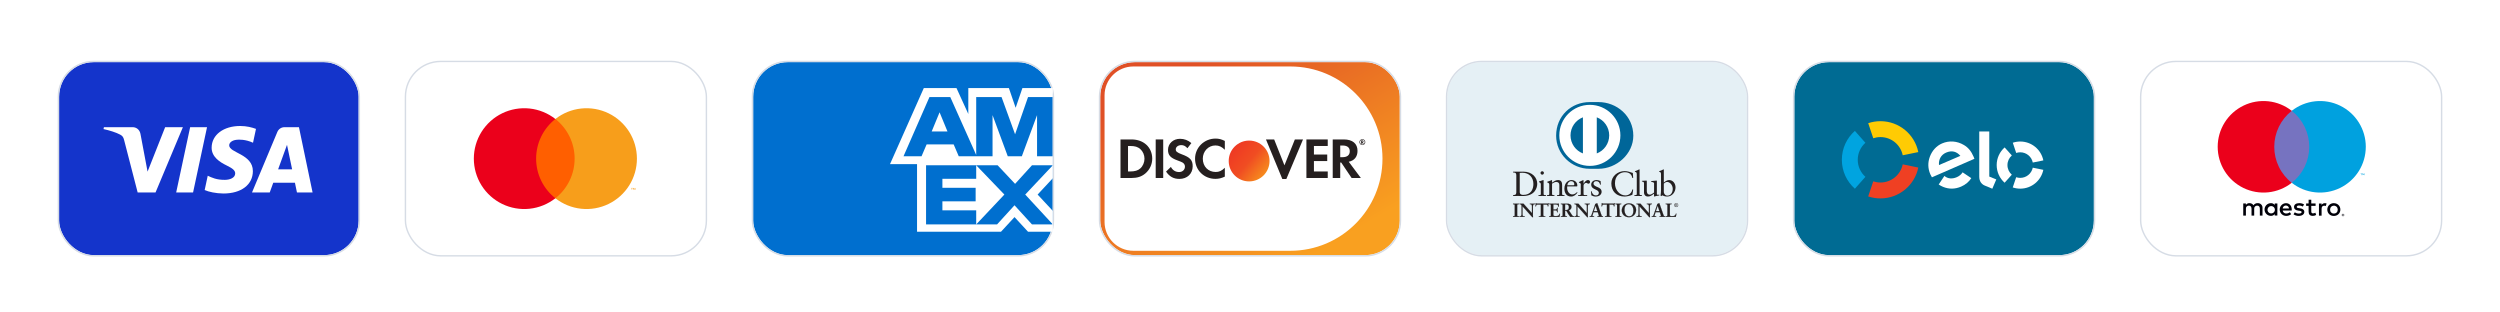 <svg width="9108" height="1135" viewBox="0 0 9108 1135" fill="none" xmlns="http://www.w3.org/2000/svg">
<g filter="url(#filter0_dd_1022_4853)">
<rect x="7801.44" y="111" width="1091.22" height="703" rx="125.91" fill="white"/>
<rect x="7798.82" y="108.377" width="1096.47" height="708.246" rx="128.534" stroke="#D6DCE5" stroke-width="5.246"/>
<path d="M8242.75 670.034V642.242C8242.91 639.911 8242.57 637.572 8241.76 635.381C8240.94 633.19 8239.67 631.198 8238.03 629.536C8236.39 627.875 8234.41 626.583 8232.23 625.747C8230.04 624.911 8227.71 624.549 8225.38 624.687C8222.31 624.486 8219.25 625.111 8216.52 626.496C8213.78 627.881 8211.46 629.976 8209.81 632.561C8208.31 630.053 8206.15 627.998 8203.58 626.612C8201 625.226 8198.1 624.561 8195.18 624.687C8192.63 624.558 8190.09 625.097 8187.82 626.251C8185.54 627.405 8183.61 629.133 8182.21 631.264V625.798H8172.57V670.034H8182.3V645.531C8182.08 644.015 8182.21 642.47 8182.66 641.008C8183.12 639.546 8183.89 638.204 8184.93 637.078C8185.97 635.952 8187.24 635.07 8188.66 634.498C8190.08 633.925 8191.61 633.675 8193.14 633.765C8199.53 633.765 8202.77 637.934 8202.77 645.438V670.034H8212.5V645.531C8212.3 644.018 8212.44 642.48 8212.9 641.026C8213.36 639.571 8214.13 638.236 8215.17 637.114C8216.2 635.991 8217.47 635.11 8218.88 634.532C8220.29 633.953 8221.81 633.691 8223.34 633.765C8229.92 633.765 8233.06 637.934 8233.06 645.438V670.034H8242.75ZM8296.94 647.939V625.845H8287.21V631.218C8285.58 629.11 8283.47 627.422 8281.05 626.294C8278.63 625.166 8275.98 624.631 8273.32 624.733C8267.17 624.733 8261.28 627.173 8256.94 631.516C8252.6 635.86 8250.16 641.751 8250.16 647.893C8250.16 654.035 8252.6 659.926 8256.94 664.27C8261.28 668.613 8267.17 671.053 8273.32 671.053C8275.98 671.155 8278.63 670.62 8281.05 669.492C8283.47 668.364 8285.58 666.676 8287.21 664.568V669.941H8296.85L8296.94 647.939ZM8261.13 647.939C8261.29 645.333 8262.2 642.828 8263.76 640.734C8265.32 638.639 8267.46 637.046 8269.91 636.151C8272.36 635.256 8275.02 635.098 8277.57 635.697C8280.11 636.295 8282.42 637.623 8284.21 639.519C8286.01 641.414 8287.21 643.793 8287.67 646.363C8288.14 648.933 8287.83 651.582 8286.81 653.983C8285.78 656.385 8284.08 658.434 8281.9 659.878C8279.73 661.323 8277.18 662.1 8274.57 662.113C8272.72 662.156 8270.89 661.814 8269.19 661.109C8267.48 660.403 8265.95 659.349 8264.67 658.015C8263.4 656.681 8262.42 655.095 8261.79 653.36C8261.17 651.625 8260.91 649.779 8261.04 647.939H8261.13ZM8502.79 624.779C8505.96 624.771 8509.1 625.368 8512.05 626.539C8514.86 627.666 8517.43 629.334 8519.6 631.449C8521.74 633.545 8523.44 636.049 8524.6 638.814C8527.02 644.753 8527.02 651.403 8524.6 657.342C8523.45 660.108 8521.74 662.612 8519.6 664.707C8517.43 666.822 8514.86 668.49 8512.05 669.617C8505.94 671.99 8499.17 671.99 8493.06 669.617C8490.26 668.491 8487.71 666.823 8485.56 664.707C8483.43 662.604 8481.75 660.101 8480.6 657.342C8478.18 651.402 8478.18 644.754 8480.6 638.814C8481.75 636.056 8483.43 633.553 8485.56 631.449C8487.71 629.334 8490.26 627.665 8493.06 626.539C8496.11 625.274 8499.39 624.628 8502.69 624.64L8502.79 624.779ZM8502.79 634.043C8500.9 634.018 8499.03 634.364 8497.27 635.062C8495.62 635.724 8494.13 636.717 8492.87 637.98C8491.6 639.31 8490.6 640.886 8489.96 642.612C8488.54 646.311 8488.54 650.402 8489.96 654.1C8490.6 655.827 8491.6 657.403 8492.87 658.732C8494.12 659.996 8495.62 660.989 8497.27 661.65C8500.8 663.032 8504.72 663.032 8508.25 661.65C8509.98 661.01 8511.56 660.017 8512.88 658.732C8514.16 657.405 8515.16 655.828 8515.8 654.1C8517.22 650.402 8517.22 646.311 8515.8 642.612C8515.16 640.885 8514.16 639.308 8512.88 637.98C8511.56 636.696 8509.98 635.702 8508.25 635.062C8506.5 634.262 8504.61 633.821 8502.69 633.765L8502.79 634.043ZM8349.28 647.939C8349.28 634.043 8340.67 624.779 8328.3 624.779C8322.16 624.865 8316.3 627.388 8312.02 631.792C8307.73 636.196 8305.38 642.121 8305.46 648.264C8305.55 654.406 8308.07 660.263 8312.48 664.545C8316.88 668.828 8322.8 671.185 8328.95 671.099C8335.54 671.325 8341.99 669.115 8347.06 664.892L8342.43 657.759C8338.77 660.692 8334.24 662.322 8329.55 662.391C8326.36 662.665 8323.2 661.686 8320.72 659.662C8318.25 657.637 8316.66 654.728 8316.3 651.552H8349.14C8349.28 650.394 8349.28 649.236 8349.28 647.939ZM8316.35 644.048C8316.53 641.108 8317.84 638.351 8320.01 636.356C8322.17 634.361 8325.03 633.283 8327.97 633.348C8329.42 633.318 8330.85 633.571 8332.19 634.095C8333.54 634.618 8334.76 635.401 8335.81 636.399C8336.85 637.397 8337.68 638.59 8338.26 639.911C8338.84 641.231 8339.15 642.653 8339.18 644.095L8316.35 644.048ZM8389.81 637.1C8385.58 634.665 8380.8 633.357 8375.92 633.302C8370.64 633.302 8367.49 635.248 8367.49 638.49C8367.49 641.732 8370.82 642.288 8374.99 642.844L8379.62 643.493C8389.26 644.882 8395.09 648.958 8395.09 656.74C8395.09 664.522 8387.68 671.192 8374.94 671.192C8368.12 671.374 8361.41 669.36 8355.81 665.448L8360.44 657.944C8364.7 661.098 8369.88 662.73 8375.17 662.576C8381.75 662.576 8385.27 660.631 8385.27 657.203C8385.27 654.702 8382.77 653.312 8377.49 652.571L8372.86 651.923C8362.95 650.533 8357.57 646.086 8357.57 638.861C8357.57 630.06 8364.8 624.687 8376.1 624.687C8382.43 624.475 8388.68 626.082 8394.12 629.319L8389.81 637.1ZM8436.13 634.599H8420.43V654.563C8420.43 659.195 8422 661.974 8426.82 661.974C8429.83 661.875 8432.76 661.014 8435.34 659.473L8438.12 667.718C8434.51 669.972 8430.34 671.16 8426.08 671.146C8414.69 671.146 8410.7 665.031 8410.7 654.748V634.599H8401.72V625.798H8410.7V612.366H8420.43V625.798H8436.13V634.599ZM8469.44 624.687C8471.77 624.696 8474.09 625.103 8476.29 625.891L8473.33 635.155C8471.41 634.392 8469.37 634.014 8467.31 634.043C8461.01 634.043 8458.04 638.119 8458.04 645.438V670.219H8448.41V625.984H8457.95V631.357C8459.13 629.326 8460.84 627.651 8462.89 626.51C8464.95 625.369 8467.27 624.803 8469.62 624.872L8469.44 624.687ZM8536.04 663.595C8536.65 663.588 8537.24 663.698 8537.8 663.92C8538.34 664.137 8538.82 664.451 8539.24 664.846C8539.65 665.245 8539.98 665.717 8540.21 666.236C8540.45 666.777 8540.57 667.36 8540.57 667.95C8540.57 668.539 8540.45 669.122 8540.21 669.663C8539.98 670.182 8539.65 670.654 8539.24 671.053C8538.82 671.448 8538.34 671.762 8537.8 671.979C8537.25 672.224 8536.65 672.35 8536.04 672.35C8535.17 672.343 8534.31 672.087 8533.57 671.612C8532.83 671.136 8532.24 670.46 8531.88 669.663C8531.64 669.122 8531.52 668.539 8531.52 667.95C8531.52 667.36 8531.64 666.777 8531.88 666.236C8532.11 665.717 8532.44 665.245 8532.85 664.846C8533.26 664.451 8533.75 664.137 8534.28 663.92C8534.77 663.726 8535.29 663.616 8535.81 663.595H8536.04ZM8536.04 671.424C8536.51 671.426 8536.96 671.332 8537.39 671.146C8537.79 670.968 8538.15 670.716 8538.45 670.404C8538.85 670.009 8539.14 669.523 8539.3 668.99C8539.46 668.457 8539.49 667.892 8539.39 667.344C8539.28 666.796 8539.04 666.283 8538.7 665.848C8538.35 665.412 8537.9 665.068 8537.39 664.846C8536.96 664.661 8536.51 664.567 8536.04 664.568C8535.58 664.571 8535.13 664.665 8534.7 664.846C8534.28 665.017 8533.91 665.269 8533.59 665.587C8533.01 666.219 8532.69 667.046 8532.69 667.903C8532.69 668.761 8533.01 669.587 8533.59 670.219C8533.91 670.544 8534.29 670.801 8534.71 670.976C8535.14 671.151 8535.59 671.24 8536.04 671.238V671.424ZM8536.32 665.911C8536.75 665.89 8537.18 666.021 8537.53 666.282C8537.67 666.399 8537.78 666.549 8537.85 666.718C8537.92 666.887 8537.96 667.071 8537.94 667.255C8537.95 667.409 8537.92 667.562 8537.87 667.706C8537.81 667.849 8537.73 667.98 8537.62 668.088C8537.35 668.332 8537.01 668.479 8536.65 668.505L8537.99 670.034H8536.92L8535.67 668.505H8535.26V670.034H8534.38V665.772L8536.32 665.911ZM8535.3 666.699V667.811H8536.32C8536.5 667.865 8536.7 667.865 8536.88 667.811C8536.91 667.746 8536.93 667.674 8536.93 667.602C8536.93 667.53 8536.91 667.458 8536.88 667.394C8536.91 667.329 8536.93 667.258 8536.93 667.185C8536.93 667.113 8536.91 667.041 8536.88 666.977C8536.7 666.923 8536.5 666.923 8536.32 666.977L8535.3 666.699Z" fill="#000008"/>
<path d="M8422.24 288.311H8276.33V550.528H8422.24V288.311Z" fill="#7673C0"/>
<path d="M8285.59 419.443C8285.56 394.186 8291.29 369.254 8302.32 346.535C8313.35 323.816 8329.41 303.906 8349.28 288.311C8324.68 268.978 8295.14 256.956 8264.03 253.619C8232.92 250.282 8201.5 255.765 8173.36 269.44C8145.22 283.116 8121.49 304.432 8104.89 330.954C8088.29 357.476 8079.49 388.132 8079.49 419.42C8079.49 450.708 8088.29 481.364 8104.89 507.886C8121.49 534.408 8145.22 555.724 8173.36 569.4C8201.5 583.075 8232.92 588.558 8264.03 585.221C8295.14 581.884 8324.68 569.862 8349.28 550.529C8329.42 534.939 8313.36 515.036 8302.33 492.326C8291.3 469.615 8285.57 444.692 8285.59 419.443Z" fill="#EB001B"/>
<path d="M8603.16 522.736V517.549H8605.34V516.437H8599.83V517.549H8602V522.922L8603.16 522.736ZM8613.86 522.736V516.252H8612.19L8610.25 520.884L8608.3 516.252H8606.59V522.736H8607.79V517.873L8609.6 522.088H8610.85L8612.66 517.873V522.783L8613.86 522.736Z" fill="#00A1DF"/>
<path d="M8619.05 419.443C8619.04 450.725 8610.24 481.374 8593.64 507.888C8577.04 534.403 8553.31 555.713 8525.18 569.385C8497.04 583.057 8465.63 588.539 8434.52 585.204C8403.42 581.87 8373.88 569.854 8349.28 550.529C8369.14 534.925 8385.19 515.017 8396.22 492.305C8407.26 469.593 8413 444.671 8413 419.42C8413 394.168 8407.26 369.246 8396.22 346.534C8385.19 323.823 8369.14 303.915 8349.28 288.311C8373.88 268.972 8403.42 256.944 8434.53 253.602C8465.65 250.26 8497.07 255.739 8525.21 269.413C8553.36 283.087 8577.09 304.403 8593.69 330.925C8610.29 357.448 8619.09 388.106 8619.1 419.397L8619.05 419.443Z" fill="#00A1DF"/>
</g>
<g filter="url(#filter1_dd_1022_4853)">
<rect x="6537.09" y="111" width="1091.22" height="703" rx="125.91" fill="#006B93"/>
<rect x="6534.47" y="108.377" width="1096.47" height="708.246" rx="128.534" stroke="#D6DCE5" stroke-width="5.246"/>
<path d="M6824.66 388.241C6832.9 385.487 6841.72 384.005 6850.9 384.005C6890.93 384.005 6924.35 412.435 6932.01 450.233L6988.75 438.654C6975.72 374.434 6918.97 326.098 6850.9 326.098C6835.3 326.098 6820.32 328.639 6806.3 333.322L6824.66 388.241Z" fill="#FFCB03"/>
<path d="M6757.69 572.141L6796.06 528.758C6778.94 513.581 6768.13 491.437 6768.13 466.762C6768.13 442.109 6778.92 419.971 6796.04 404.815L6757.66 361.428C6728.57 387.196 6710.22 424.844 6710.22 466.762C6710.22 508.71 6728.58 546.367 6757.69 572.141Z" fill="#00A4E0"/>
<path d="M6931.98 483.359C6924.29 521.132 6890.9 549.511 6850.89 549.511C6841.71 549.511 6832.87 548.031 6824.63 545.26L6806.24 600.196C6820.26 604.879 6835.28 607.412 6850.89 607.412C6918.89 607.412 6975.64 559.156 6988.72 494.995L6931.98 483.359Z" fill="#EF4023"/>
<path d="M7151.75 513.471C7151.73 513.484 7151.71 513.498 7151.7 513.517L7150.09 512.428C7145.45 519.967 7138.19 526.077 7129.04 530.045C7111.63 537.616 7095.5 535.668 7083.91 525.508L7082.85 527.129C7082.83 527.11 7082.83 527.097 7082.81 527.097L7063.05 556.653C7067.96 560.062 7073.23 562.949 7078.76 565.258C7100.58 574.323 7122.92 573.907 7144.92 564.336C7160.83 557.445 7173.32 546.926 7181.85 533.597L7151.75 513.471ZM7090.07 440.538C7071.68 448.44 7062.2 465.684 7064.15 485.909L7142.03 452.391C7128.64 436.653 7111.21 431.433 7090.07 440.538ZM7038.36 530.584C7036.5 527.572 7033.97 522.758 7032.45 519.212C7023.46 498.353 7023.03 476.762 7030.62 456.038C7038.96 433.312 7054.9 415.912 7075.49 407.05C7101.38 395.91 7130.02 398.107 7154.83 412.829C7170.6 421.87 7181.77 435.834 7190.25 455.576C7191.34 458.107 7192.29 460.804 7193.22 463.098L7038.36 530.584Z" fill="white"/>
<path d="M7247.35 363.511V527.852L7272.91 538.211L7258.39 572.088L7230.19 560.34C7223.86 557.599 7219.55 553.407 7216.29 548.671C7213.16 543.844 7210.83 537.219 7210.83 528.304V363.511H7247.35Z" fill="white"/>
<path d="M7313.54 485.993C7313.55 471.998 7319.73 459.455 7329.51 450.92L7303.29 421.695C7285.52 437.406 7274.32 460.371 7274.3 485.949C7274.27 511.546 7285.45 534.537 7303.21 550.288L7329.39 521.035C7319.66 512.466 7313.53 499.953 7313.54 485.993Z" fill="white"/>
<path d="M7360.11 532.627C7354.95 532.614 7349.98 531.759 7345.34 530.214L7332.82 567.438C7341.38 570.311 7350.54 571.875 7360.06 571.89C7401.57 571.93 7436.23 542.479 7444.26 503.33L7405.79 495.472C7401.4 516.698 7382.61 532.643 7360.11 532.627Z" fill="white"/>
<path d="M7360.23 400.169C7350.71 400.158 7341.55 401.707 7333.01 404.552L7345.42 441.806C7350.07 440.267 7355.04 439.421 7360.19 439.421C7382.75 439.442 7401.56 455.487 7405.83 476.765L7444.31 468.958C7436.39 429.757 7401.76 400.194 7360.23 400.169Z" fill="white"/>
</g>
<g filter="url(#filter2_dd_1022_4853)">
<rect x="5272.74" y="111" width="1091.22" height="703" rx="125.91" fill="#E5F0F5"/>
<rect x="5270.12" y="108.377" width="1096.47" height="708.246" rx="128.534" stroke="#D6DCE5" stroke-width="5.246"/>
<path d="M5536.7 583.698C5536.7 593.51 5543.71 594.644 5549.94 594.644C5577.45 594.644 5586.47 573.901 5586.47 554.926C5586.47 531.131 5571.2 513.944 5546.63 513.944C5541.41 513.944 5539.01 514.308 5536.7 514.447V583.698ZM5524.23 523.983C5524.23 512.536 5518.24 513.29 5512.53 513.161V509.871C5517.48 510.101 5522.57 510.101 5527.54 510.101C5532.89 510.101 5540.15 509.871 5549.57 509.871C5582.53 509.871 5600.49 531.878 5600.49 554.424C5600.49 567.028 5593.11 598.724 5548.04 598.724C5541.56 598.724 5535.56 598.479 5529.58 598.479C5523.85 598.479 5518.24 598.611 5512.53 598.724V595.404C5520.14 594.644 5523.85 594.391 5524.23 585.739V523.983Z" fill="#231F20"/>
<path d="M5618.58 520.943C5615.25 520.943 5612.33 517.881 5612.33 514.579C5612.33 511.39 5615.38 508.451 5618.58 508.451C5621.88 508.451 5624.82 511.131 5624.82 514.579C5624.82 518.013 5622.01 520.943 5618.58 520.943ZM5604.95 595.408H5607.37C5610.93 595.408 5613.47 595.408 5613.47 591.191V556.71C5613.47 551.108 5611.58 550.34 5606.85 547.811V545.772C5612.84 543.976 5619.97 541.578 5620.48 541.175C5621.38 540.679 5622.13 540.549 5622.78 540.549C5623.41 540.549 5623.66 541.304 5623.66 542.324V591.191C5623.66 595.408 5626.47 595.408 5630.02 595.408H5632.19V598.726C5627.86 598.726 5623.41 598.476 5618.82 598.476C5614.24 598.476 5609.66 598.605 5604.95 598.726V595.408Z" fill="#231F20"/>
<path d="M5644.29 557.467C5644.29 552.771 5642.89 551.492 5636.91 549.086V546.652C5642.38 544.871 5647.59 543.202 5653.71 540.546C5654.09 540.546 5654.46 540.798 5654.46 541.802V550.099C5661.73 544.871 5667.98 540.546 5676.51 540.546C5687.32 540.546 5691.14 548.432 5691.14 558.366V591.195C5691.14 595.412 5693.95 595.412 5697.51 595.412H5699.8V598.723C5695.33 598.723 5690.88 598.479 5686.31 598.479C5681.72 598.479 5677.14 598.609 5672.56 598.723V595.412H5674.85C5678.42 595.412 5680.95 595.412 5680.95 591.195V558.244C5680.95 550.975 5676.51 547.419 5669.24 547.419C5665.17 547.419 5658.68 550.724 5654.46 553.531V591.195C5654.46 595.412 5657.29 595.412 5660.85 595.412H5663.14V598.723C5658.68 598.723 5654.21 598.479 5649.62 598.479C5645.05 598.479 5640.47 598.609 5635.88 598.723V595.412H5638.19C5641.74 595.412 5644.29 595.412 5644.29 591.195V557.467Z" fill="#231F20"/>
<path d="M5732.02 559.508C5735.19 559.508 5735.56 557.858 5735.56 556.334C5735.56 549.827 5731.62 544.612 5724.49 544.612C5716.74 544.612 5711.39 550.336 5709.86 559.508H5732.02ZM5709.48 563.596C5709.22 564.738 5709.22 566.642 5709.48 570.971C5710.23 583.075 5718.01 593.001 5728.19 593.001C5735.19 593.001 5740.68 589.171 5745.38 584.468L5747.16 586.248C5741.3 594.013 5734.06 600.627 5723.62 600.627C5703.36 600.627 5699.3 581.028 5699.3 572.883C5699.3 547.931 5716.1 540.548 5725 540.548C5735.32 540.548 5746.41 547.033 5746.52 560.521C5746.52 561.306 5746.52 562.058 5746.41 562.828L5745.24 563.596H5709.48Z" fill="#231F20"/>
<path d="M5749.45 595.408H5752.9C5756.46 595.408 5758.99 595.408 5758.99 591.191V555.431C5758.99 551.498 5754.29 550.728 5752.38 549.7V547.813C5761.66 543.854 5766.77 540.551 5767.92 540.551C5768.68 540.551 5769.06 540.916 5769.06 542.203V553.651H5769.33C5772.5 548.695 5777.85 540.551 5785.61 540.551C5788.79 540.551 5792.86 542.699 5792.86 547.288C5792.86 550.728 5790.46 553.795 5786.88 553.795C5782.92 553.795 5782.92 550.728 5778.48 550.728C5776.32 550.728 5769.18 553.651 5769.18 561.308V591.191C5769.18 595.408 5771.73 595.408 5775.29 595.408H5782.42V598.728C5775.42 598.607 5770.08 598.476 5764.61 598.476C5759.38 598.476 5754.04 598.607 5749.45 598.728V595.408Z" fill="#231F20"/>
<path d="M5798.46 581.03C5800.12 589.426 5805.22 596.564 5814.51 596.564C5822.01 596.564 5824.8 591.976 5824.8 587.522C5824.8 572.505 5797.07 577.322 5797.07 556.84C5797.07 549.7 5802.8 540.549 5816.81 540.549C5820.87 540.549 5826.35 541.692 5831.31 544.234L5832.21 557.22H5829.29C5828.01 549.206 5823.54 544.607 5815.4 544.607C5810.3 544.607 5805.48 547.545 5805.48 553.018C5805.48 567.923 5835 563.331 5835 583.32C5835 591.716 5828.26 600.629 5813.12 600.629C5808 600.629 5802.03 598.856 5797.57 596.315L5796.17 581.668L5798.46 581.03Z" fill="#231F20"/>
<path d="M5949.96 532.9H5946.78C5944.36 518.012 5933.79 512.03 5919.55 512.03C5904.89 512.03 5883.62 521.825 5883.62 552.364C5883.62 578.099 5901.99 596.564 5921.57 596.564C5934.18 596.564 5944.62 587.911 5947.17 574.536L5950.09 575.29L5947.17 593.886C5941.82 597.204 5927.42 600.629 5919.02 600.629C5889.23 600.629 5870.41 581.41 5870.41 552.767C5870.41 526.667 5893.69 507.948 5918.65 507.948C5928.97 507.948 5938.88 511.26 5948.69 514.692L5949.96 532.9Z" fill="#231F20"/>
<path d="M5954.54 595.408H5956.97C5960.54 595.408 5963.09 595.408 5963.09 591.191V520.32C5963.09 512.03 5961.18 511.772 5956.33 510.379V508.338C5961.42 506.68 5966.77 504.406 5969.45 502.857C5970.84 502.097 5971.87 501.448 5972.25 501.448C5973.02 501.448 5973.26 502.218 5973.26 503.244V591.191C5973.26 595.408 5976.07 595.408 5979.64 595.408H5981.8V598.728C5977.49 598.728 5973.02 598.476 5968.42 598.476C5963.85 598.476 5959.27 598.607 5954.54 598.728V595.408Z" fill="#231F20"/>
<path d="M6036.3 591.714C6036.3 594.021 6037.68 594.135 6039.86 594.135C6041.37 594.135 6043.3 594.021 6044.96 594.021V596.699C6039.46 597.202 6029.03 599.874 6026.6 600.634L6025.97 600.254V589.956C6018.35 596.19 6012.47 600.634 6003.42 600.634C5996.55 600.634 5989.44 596.19 5989.44 585.504V552.902C5989.44 549.582 5988.92 546.393 5981.81 545.77V543.349C5986.4 543.212 5996.55 542.465 5998.22 542.465C5999.64 542.465 5999.64 543.349 5999.64 546.15V578.987C5999.64 582.801 5999.64 593.753 6010.7 593.753C6015.02 593.753 6020.75 590.435 6026.1 586.013V551.737C6026.1 549.202 6019.99 547.809 6015.41 546.524V544.232C6026.87 543.463 6034.01 542.465 6035.27 542.465C6036.3 542.465 6036.3 543.349 6036.3 544.757V591.714Z" fill="#231F20"/>
<path d="M6061.62 584.337C6061.62 589.177 6066.2 597.322 6074.74 597.322C6088.37 597.322 6094.1 583.947 6094.1 572.613C6094.1 558.875 6083.65 547.419 6073.73 547.419C6068.99 547.419 6065.06 550.479 6061.62 553.417V584.337ZM6061.62 549.702C6066.71 545.386 6073.6 540.553 6080.59 540.553C6095.36 540.553 6104.27 553.417 6104.27 567.278C6104.27 583.947 6092.06 600.632 6073.83 600.632C6064.41 600.632 6059.46 597.58 6056.14 596.188L6052.33 599.103L6049.67 597.71C6050.78 590.205 6051.43 582.807 6051.43 575.049V520.32C6051.43 512.032 6049.53 511.766 6044.69 510.373V508.334C6049.8 506.68 6055.12 504.406 6057.8 502.853C6059.2 502.099 6060.22 501.452 6060.61 501.452C6061.37 501.452 6061.62 502.22 6061.62 503.248V549.702Z" fill="#231F20"/>
<path d="M5512.38 672.738H5513.35C5515.84 672.738 5518.48 672.41 5518.48 668.795V632.511C5518.48 628.895 5515.84 628.567 5513.35 628.567H5512.38V626.459C5515.09 626.459 5519.24 626.748 5522.64 626.748C5526.11 626.748 5530.26 626.459 5533.51 626.459V628.567H5532.54C5530.05 628.567 5527.41 628.895 5527.41 632.511V668.795C5527.41 672.41 5530.05 672.738 5532.54 672.738H5533.51V674.831C5530.19 674.831 5526.02 674.558 5522.57 674.558C5519.16 674.558 5515.09 674.831 5512.38 674.831V672.738Z" fill="#231F20"/>
<path d="M5533.21 674.532L5533.22 673.055H5532.55C5530.07 673.055 5527.12 672.623 5527.1 668.793V632.507C5527.12 628.679 5530.07 628.253 5532.55 628.253H5533.21V626.785C5530.01 626.785 5526 627.051 5522.64 627.051C5519.36 627.051 5515.37 626.791 5512.69 626.785V628.253H5513.35C5515.82 628.253 5518.77 628.679 5518.77 632.507V668.793C5518.77 672.623 5515.82 673.055 5513.35 673.055H5512.69V674.532C5515.37 674.494 5519.29 674.251 5522.57 674.251C5525.94 674.251 5529.95 674.509 5533.21 674.532ZM5533.51 675.127C5530.16 675.127 5526.01 674.853 5522.57 674.853C5519.17 674.853 5515.1 675.127 5512.38 675.127H5512.08V672.455H5513.35C5515.86 672.393 5518.15 672.188 5518.17 668.793V632.507C5518.15 629.121 5515.86 628.891 5513.35 628.847H5512.08V626.183H5512.38C5515.1 626.183 5519.25 626.449 5522.64 626.449C5526.09 626.449 5530.23 626.183 5533.51 626.183H5533.81V628.847H5532.55C5530.03 628.891 5527.72 629.121 5527.71 632.507V668.793C5527.72 672.188 5530.03 672.393 5532.55 672.455H5533.81V675.127H5533.51Z" fill="#231F20"/>
<path d="M5581.1 661.18L5581.24 661.043V635.065C5581.24 629.387 5577.29 628.563 5575.2 628.563H5573.69V626.464C5576.94 626.464 5580.14 626.746 5583.39 626.746C5586.22 626.746 5589.07 626.464 5591.9 626.464V628.563H5590.88C5587.95 628.563 5584.69 629.106 5584.69 637.349V668.876C5584.69 671.297 5584.77 673.716 5585.11 675.864H5582.48L5546.8 636.109V664.636C5546.8 670.68 5547.98 672.734 5553.31 672.734H5554.48V674.828C5551.52 674.828 5548.53 674.554 5545.55 674.554C5542.45 674.554 5539.25 674.828 5536.14 674.828V672.734H5537.11C5541.89 672.734 5543.35 669.501 5543.35 663.951V634.783C5543.35 630.902 5540.14 628.563 5537.04 628.563H5536.14V626.464C5538.76 626.464 5541.47 626.746 5544.09 626.746C5546.18 626.746 5548.2 626.464 5550.27 626.464L5581.1 661.18Z" fill="#231F20"/>
<path d="M5580.94 661.04V661.016L5580.88 660.972L5580.94 661.04ZM5582.47 675.563H5584.77C5584.46 673.485 5584.41 671.17 5584.41 668.88V637.345C5584.41 629.032 5587.89 628.257 5590.87 628.257H5591.6V626.779C5588.87 626.794 5586.14 627.053 5583.39 627.053C5580.22 627.053 5577.12 626.794 5573.99 626.779V628.257H5575.2C5577.34 628.257 5581.53 629.2 5581.53 635.069L5581.45 661.254L5581.3 661.383L5581.07 661.603L5550.27 626.779C5548.21 626.779 5546.2 627.053 5544.1 627.053C5541.56 627.053 5538.95 626.794 5536.44 626.779L5536.43 628.257H5537.04C5540.29 628.257 5543.64 630.738 5543.64 634.787V663.955C5543.64 669.505 5542.09 673.035 5537.11 673.059L5536.44 673.035V674.534C5539.44 674.498 5542.52 674.247 5545.55 674.247C5548.45 674.247 5551.33 674.498 5554.18 674.534V673.059H5553.31C5547.86 673.035 5546.5 670.676 5546.5 664.639V635.327L5582.47 675.563ZM5585.11 676.172L5582.25 676.064L5547.1 636.888V664.639C5547.19 670.676 5548.1 672.381 5553.31 672.457H5554.8V675.121H5554.49C5551.5 675.121 5548.51 674.855 5545.55 674.855C5542.46 674.855 5539.28 675.121 5536.13 675.121H5535.82V672.457H5537.11C5541.69 672.42 5542.99 669.482 5543.05 663.955V634.787C5543.04 631.102 5540.01 628.857 5537.04 628.849H5535.82V626.179H5536.13C5538.78 626.179 5541.48 626.453 5544.1 626.453C5546.15 626.453 5548.16 626.179 5550.5 626.285L5580.94 660.546V635.069C5580.9 629.557 5577.23 628.895 5575.2 628.849H5573.37V626.179H5573.68C5576.95 626.179 5580.15 626.453 5583.39 626.453C5586.2 626.453 5589.04 626.179 5591.9 626.179H5592.21V628.849H5590.87C5588 628.934 5585.08 629.192 5584.99 637.345V668.88C5584.99 671.286 5585.06 673.705 5585.4 675.821L5585.46 676.172H5585.11Z" fill="#231F20"/>
<path d="M5602.27 629.933C5597.07 629.933 5596.88 631.181 5595.83 636.234H5593.76C5594.04 634.303 5594.38 632.36 5594.6 630.344C5594.86 628.411 5595.01 626.463 5595.01 624.468H5596.68C5597.23 626.545 5598.96 626.463 5600.83 626.463H5636.58C5638.44 626.463 5640.18 626.401 5640.32 624.323L5641.97 624.612C5641.71 626.463 5641.43 628.342 5641.22 630.215C5641.07 632.078 5641.07 633.959 5641.07 635.825L5639 636.6C5638.87 634.027 5638.51 629.933 5633.87 629.933H5622.52V666.789C5622.52 672.14 5624.95 672.74 5628.27 672.74H5629.57V674.826C5626.88 674.826 5622.02 674.554 5618.29 674.554C5614.14 674.554 5609.27 674.826 5606.57 674.826V672.74H5607.89C5611.71 672.74 5613.63 672.406 5613.63 666.941V629.933H5602.27Z" fill="#231F20"/>
<path d="M5629.59 675.123C5626.86 675.123 5622.01 674.849 5618.29 674.849C5614.14 674.849 5609.3 675.123 5606.57 675.123H5606.28V672.451H5607.9C5611.72 672.36 5613.26 672.314 5613.33 666.939V630.228H5602.27V629.642H5613.94V666.939C5613.94 672.489 5611.7 673.06 5607.9 673.06H5606.88V674.521C5609.62 674.498 5614.27 674.249 5618.29 674.249C5621.9 674.249 5626.53 674.498 5629.27 674.521V673.06H5628.26C5624.92 673.06 5622.21 672.244 5622.21 666.789V629.642H5633.87C5638.53 629.65 5639.14 633.593 5639.28 636.166L5640.79 635.611C5640.79 633.815 5640.8 632.003 5640.92 630.167C5641.11 628.401 5641.37 626.628 5641.63 624.855L5640.58 624.68C5640.24 626.69 5638.3 626.804 5636.57 626.781H5600.47C5598.84 626.781 5597.07 626.698 5596.46 624.771H5595.3C5595.3 626.69 5595.16 628.538 5594.89 630.396C5594.69 632.293 5594.39 634.125 5594.13 635.937H5595.6C5596.53 631.127 5597.11 629.559 5602.27 629.642V630.228C5597.16 630.334 5597.27 631.187 5596.13 636.311L5596.09 636.546H5593.41L5593.46 636.19C5593.72 634.256 5594.09 632.314 5594.3 630.298C5594.57 628.38 5594.71 626.453 5594.71 624.466V624.163H5596.91L5596.96 624.383C5597.44 626.135 5598.71 626.142 5600.47 626.179H5636.57C5638.49 626.142 5639.9 626.111 5640.02 624.298L5640.04 623.98L5640.35 624.041L5642.3 624.344L5642.27 624.641C5642 626.507 5641.72 628.38 5641.52 630.228C5641.38 632.086 5641.38 633.959 5641.38 635.823V636.035L5641.18 636.12L5638.72 637.019L5638.72 636.599C5638.53 634.004 5638.25 630.228 5633.87 630.228H5622.82V666.789C5622.88 672.017 5624.96 672.383 5628.26 672.451H5629.87V675.123H5629.59Z" fill="#231F20"/>
<path d="M5644.19 672.738H5645.16C5647.65 672.738 5650.28 672.41 5650.28 668.795V632.511C5650.28 628.895 5647.65 628.567 5645.16 628.567H5644.19V626.459C5648.4 626.459 5655.63 626.748 5661.43 626.748C5667.26 626.748 5674.46 626.459 5679.15 626.459C5679.04 629.449 5679.11 634.033 5679.31 637.077L5677.22 637.633C5676.89 633.134 5676.05 629.534 5668.78 629.534H5659.17V647.664H5667.39C5671.56 647.664 5672.46 645.328 5672.87 641.584H5674.94C5674.81 644.284 5674.73 646.98 5674.73 649.682C5674.73 652.323 5674.81 654.949 5674.94 657.575L5672.87 657.993C5672.46 653.838 5672.25 651.137 5667.46 651.137H5659.17V667.273C5659.17 671.779 5663.18 671.779 5667.6 671.779C5675.93 671.779 5679.59 671.224 5681.66 663.33L5683.6 663.818C5682.7 667.5 5681.87 671.147 5681.25 674.831C5676.82 674.831 5668.85 674.558 5662.61 674.558C5656.37 674.558 5648.14 674.831 5644.19 674.831V672.738Z" fill="#231F20"/>
<path d="M5681 674.521C5681.59 671.027 5682.38 667.526 5683.24 664.04L5681.87 663.696C5679.79 671.453 5675.78 672.138 5667.6 672.078C5663.23 672.078 5658.87 672.078 5658.84 667.275V650.84H5667.46C5672.3 650.78 5672.78 653.711 5673.12 657.654L5674.63 657.341C5674.5 654.791 5674.43 652.219 5674.43 649.684C5674.43 647.088 5674.5 644.493 5674.63 641.865H5673.12C5672.74 645.49 5671.63 648.016 5667.38 647.971H5658.84V629.215H5668.78C5675.99 629.177 5677.19 632.9 5677.49 637.237L5678.98 636.834C5678.86 634.878 5678.8 632.389 5678.8 630.076C5678.8 628.866 5678.82 627.761 5678.85 626.781C5674.14 626.794 5667.13 627.055 5661.43 627.055C5655.75 627.055 5648.73 626.794 5644.49 626.781V628.257H5645.16C5647.63 628.257 5650.58 628.683 5650.59 632.503V668.797C5650.58 672.617 5647.63 673.03 5645.16 673.059H5644.49V674.521C5648.52 674.505 5656.53 674.247 5662.61 674.247C5668.72 674.247 5676.52 674.505 5681 674.521ZM5681.25 675.123C5676.8 675.123 5668.84 674.841 5662.61 674.841C5656.37 674.841 5648.15 675.123 5644.19 675.123H5643.89V672.459H5645.16C5647.66 672.412 5649.95 672.185 5649.98 668.797V632.503C5649.95 629.133 5647.66 628.903 5645.16 628.843H5643.89V626.179H5644.19C5648.41 626.179 5655.63 626.453 5661.43 626.453C5667.25 626.453 5674.44 626.179 5679.15 626.179H5679.47V626.484C5679.4 627.526 5679.38 628.752 5679.38 630.076C5679.38 632.458 5679.47 635.076 5679.59 637.048V637.299L5679.37 637.368L5676.94 638.007L5676.93 637.642C5676.52 633.159 5675.93 629.885 5668.78 629.825H5659.45V647.362H5667.38C5671.39 647.331 5672.09 645.284 5672.56 641.547L5672.59 641.281H5675.26V641.584C5675.11 644.286 5675.03 646.982 5675.03 649.684C5675.03 652.302 5675.11 654.936 5675.26 657.577V657.814L5675.01 657.874L5672.59 658.346L5672.56 658.026C5672.09 653.801 5672.07 651.488 5667.46 651.434L5659.45 651.419V667.275C5659.45 671.484 5663.08 671.461 5667.6 671.484C5675.95 671.438 5679.28 671.027 5681.37 663.247L5681.44 662.965L5681.73 663.027L5683.95 663.598L5683.89 663.887C5682.99 667.541 5682.17 671.218 5681.54 674.87L5681.5 675.123H5681.25Z" fill="#231F20"/>
<path d="M5701.82 649.883H5705.21C5712.14 649.883 5715.88 647.265 5715.88 639.083C5715.88 632.931 5711.93 628.967 5705.76 628.967C5703.67 628.967 5702.78 629.187 5701.82 629.248V649.883ZM5692.96 633.815C5692.96 628.753 5690.19 628.562 5688.04 628.562H5686.78V626.463C5688.99 626.463 5693.29 626.744 5697.52 626.744C5701.66 626.744 5705 626.463 5708.68 626.463C5717.39 626.463 5725.15 628.822 5725.15 638.671C5725.15 644.898 5721.01 648.702 5715.54 650.873L5727.39 668.585C5729.32 671.523 5730.69 672.337 5734.09 672.74V674.826C5731.81 674.826 5729.59 674.554 5727.31 674.554C5725.15 674.554 5722.94 674.826 5720.79 674.826C5715.47 667.84 5710.88 660.349 5706.39 652.372H5701.82V667.2C5701.82 672.551 5704.31 672.74 5707.49 672.74H5708.75V674.826C5704.79 674.826 5700.78 674.554 5696.82 674.554C5693.51 674.554 5690.25 674.826 5686.78 674.826V672.74H5688.04C5690.58 672.74 5692.96 671.577 5692.96 669.003V633.815Z" fill="#231F20"/>
<path d="M5705.21 649.588C5712.06 649.52 5715.52 647.146 5715.58 639.091C5715.55 633.049 5711.79 629.295 5705.76 629.258C5703.88 629.258 5703.01 629.426 5702.12 629.524V649.588H5705.21ZM5705.21 650.174H5701.52V628.961L5701.77 628.938C5702.73 628.862 5703.65 628.679 5705.76 628.679C5712.06 628.679 5716.17 632.781 5716.18 639.091C5716.16 647.358 5712.19 650.174 5705.21 650.174ZM5701.52 652.077H5706.55L5706.63 652.229C5711.14 660.198 5715.7 667.674 5720.8 674.532C5722.91 674.532 5725.14 674.251 5727.29 674.251C5729.51 674.251 5731.64 674.486 5733.8 674.517V672.995C5730.54 672.605 5729.02 671.633 5727.14 668.762L5715.07 650.722L5715.42 650.578C5720.84 648.448 5724.85 644.748 5724.86 638.657C5724.85 629.059 5717.38 626.814 5708.69 626.785C5705.03 626.785 5701.68 627.051 5697.53 627.051C5693.44 627.051 5689.34 626.791 5687.08 626.785V628.261H5688.03C5690.18 628.261 5693.23 628.61 5693.23 633.817V669.005C5693.23 671.793 5690.65 673.055 5688.03 673.055H5687.08V674.517C5690.42 674.509 5693.56 674.251 5696.81 674.251C5700.69 674.251 5704.6 674.509 5708.43 674.517V673.055H5707.49C5704.33 673.055 5701.52 672.667 5701.52 667.202V652.077ZM5734.09 675.119C5731.77 675.119 5729.57 674.853 5727.29 674.853C5725.19 674.853 5722.97 675.119 5720.55 675.019C5715.25 668.039 5710.7 660.602 5706.21 652.678H5702.12V667.202C5702.19 672.416 5704.29 672.37 5707.49 672.455H5709.04V675.119H5708.73C5704.76 675.119 5700.74 674.853 5696.81 674.853C5693.5 674.853 5690.26 675.119 5686.77 675.119H5686.49V672.455H5688.03C5690.53 672.432 5692.62 671.343 5692.64 669.005V633.817C5692.6 628.907 5690.18 628.915 5688.03 628.847H5686.49V626.183H5686.77C5689.03 626.183 5693.3 626.449 5697.53 626.449C5701.65 626.449 5704.99 626.183 5708.69 626.183C5717.4 626.183 5725.45 628.61 5725.47 638.657C5725.47 644.915 5721.33 648.82 5715.99 650.996L5727.62 668.421C5729.56 671.297 5730.76 672.021 5734.13 672.455L5734.38 672.478V675.119H5734.09Z" fill="#231F20"/>
<path d="M5781.12 661.18L5781.25 661.043V635.065C5781.25 629.387 5777.31 628.563 5775.24 628.563H5773.71V626.464C5776.97 626.464 5780.14 626.746 5783.41 626.746C5786.26 626.746 5789.09 626.464 5791.94 626.464V628.563H5790.91C5787.99 628.563 5784.73 629.106 5784.73 637.349V668.876C5784.73 671.297 5784.79 673.716 5785.13 675.864H5782.51L5746.84 636.109V664.636C5746.84 670.68 5748.02 672.734 5753.35 672.734H5754.54V674.828C5751.55 674.828 5748.57 674.554 5745.59 674.554C5742.47 674.554 5739.29 674.828 5736.17 674.828V672.734H5737.12C5741.92 672.734 5743.37 669.501 5743.37 663.951V634.783C5743.37 630.902 5740.18 628.563 5737.07 628.563H5736.17V626.464C5738.79 626.464 5741.52 626.746 5744.14 626.746C5746.21 626.746 5748.22 626.464 5750.29 626.464L5781.12 661.18Z" fill="#231F20"/>
<path d="M5780.95 661.04V661.016L5780.92 660.972L5780.95 661.04ZM5782.52 675.563H5784.78C5784.49 673.493 5784.43 671.17 5784.43 668.88V637.345C5784.43 629.032 5787.93 628.272 5790.9 628.257H5791.63V626.779C5788.9 626.794 5786.16 627.053 5783.41 627.053C5780.24 627.053 5777.13 626.794 5774.01 626.779V628.257H5775.24C5777.37 628.272 5781.57 629.2 5781.57 635.069L5781.47 661.254L5781.34 661.383L5781.12 661.618L5750.29 626.779C5748.24 626.779 5746.21 627.053 5744.14 627.053C5741.56 627.053 5738.98 626.794 5736.46 626.779V628.257H5737.07C5740.32 628.272 5743.67 630.722 5743.67 634.787V663.947C5743.67 669.505 5742.09 673.035 5737.12 673.059H5736.46V674.521C5739.46 674.498 5742.55 674.247 5745.59 674.247C5748.48 674.247 5751.36 674.498 5754.23 674.521V673.059H5753.36C5747.9 673.059 5746.53 670.684 5746.52 664.639V635.327L5782.52 675.563ZM5785.13 676.172L5782.29 676.064L5747.14 636.888V664.639C5747.22 670.684 5748.13 672.381 5753.36 672.457H5754.82V675.121H5754.53C5751.53 675.121 5748.55 674.839 5745.59 674.839C5742.49 674.839 5739.28 675.121 5736.17 675.121H5735.85V672.457H5737.12C5741.69 672.435 5743.02 669.482 5743.06 663.947V634.787C5743.05 631.087 5740.04 628.857 5737.07 628.849H5735.85V626.179H5736.17C5738.81 626.179 5741.53 626.453 5744.14 626.453C5746.18 626.453 5748.18 626.179 5750.5 626.262L5780.95 660.546V635.069C5780.95 629.557 5777.25 628.88 5775.24 628.849H5773.4V626.179H5773.71C5776.99 626.179 5780.18 626.453 5783.41 626.453C5786.23 626.453 5789.08 626.179 5791.93 626.179H5792.23V628.849H5790.9C5788.05 628.918 5785.1 629.192 5785.03 637.345V668.88C5785.03 671.286 5785.09 673.684 5785.44 675.821L5785.47 676.172H5785.13Z" fill="#231F20"/>
<path d="M5813.2 634.23H5813.06L5806.61 653.838H5819.56L5813.2 634.23ZM5803.09 664.921C5802.39 667.273 5801.54 669.092 5801.54 670.317C5801.54 672.405 5804.47 672.738 5806.75 672.738H5807.52V674.824C5804.73 674.687 5801.9 674.558 5799.12 674.558C5796.62 674.558 5794.14 674.687 5791.65 674.824V672.738H5792.06C5794.76 672.738 5797.06 671.147 5798.07 668.239L5809.17 636.462C5810.07 633.888 5811.33 630.433 5811.73 627.852C5813.95 627.099 5816.73 625.72 5818.04 624.883C5818.26 624.807 5818.36 624.753 5818.59 624.753C5818.79 624.753 5818.94 624.753 5819.08 624.952C5819.28 625.508 5819.49 626.131 5819.71 626.686L5832.45 662.919C5833.27 665.34 5834.11 667.911 5835 669.991C5835.84 671.924 5837.3 672.738 5839.59 672.738H5839.99V674.824C5836.88 674.687 5833.76 674.558 5830.44 674.558C5827.06 674.558 5823.59 674.687 5820.06 674.824V672.738H5820.82C5822.41 672.738 5825.11 672.48 5825.11 670.744C5825.11 669.839 5824.49 667.965 5823.71 665.751L5821.01 657.712H5805.29L5803.09 664.921Z" fill="#231F20"/>
<path d="M5807.01 653.545H5819.14L5813.11 634.97L5807.01 653.545ZM5806.18 654.145L5812.82 633.936H5813.4L5819.98 654.145H5806.18ZM5820.35 674.498C5823.77 674.392 5827.14 674.249 5830.44 674.249C5833.67 674.249 5836.68 674.392 5839.69 674.498V673.06H5839.58C5837.22 673.084 5835.59 672.131 5834.73 670.107C5833.83 668.006 5832.98 665.432 5832.17 663.013L5819.42 626.781C5819.21 626.225 5818.99 625.6 5818.83 625.106C5818.76 625.037 5818.78 625.037 5818.72 625.037H5818.59C5818.45 625.037 5818.37 625.076 5818.19 625.13C5816.86 625.988 5814.07 627.36 5812.01 627.9C5811.59 630.533 5810.35 633.981 5809.44 636.547L5798.37 668.347C5797.31 671.355 5794.88 673.06 5792.06 673.06H5791.95V674.498C5794.32 674.392 5796.72 674.249 5799.13 674.249C5801.81 674.249 5804.54 674.392 5807.19 674.498V673.06H5806.75C5804.49 673.03 5801.33 672.787 5801.26 670.327C5801.26 668.949 5802.1 667.169 5802.79 664.84L5803.09 664.921L5802.79 664.832L5805.07 657.426H5821.21L5823.99 665.654C5824.77 667.884 5825.4 669.727 5825.4 670.745C5825.3 672.87 5822.38 673.022 5820.82 673.06H5820.35V674.498ZM5839.97 675.123C5836.87 674.994 5833.76 674.841 5830.44 674.841C5827.06 674.841 5823.61 674.994 5820.06 675.123L5819.75 675.146V672.428H5820.82C5822.41 672.428 5824.79 672.079 5824.79 670.745C5824.8 669.955 5824.2 668.052 5823.43 665.853L5820.8 658.019H5805.51L5803.35 665.008C5802.64 667.381 5801.83 669.208 5801.83 670.327C5801.85 672.017 5804.45 672.428 5806.75 672.428H5807.8V675.146L5807.49 675.123C5804.72 674.994 5801.88 674.841 5799.13 674.841C5796.64 674.841 5794.14 674.994 5791.66 675.123L5791.36 675.146V672.428H5792.06C5794.64 672.428 5796.78 670.952 5797.78 668.143L5808.88 636.356C5809.79 633.784 5811.03 630.335 5811.63 627.58C5813.8 626.827 5816.58 625.432 5817.93 624.597C5818.12 624.528 5818.31 624.429 5818.59 624.429C5818.76 624.421 5819.14 624.474 5819.34 624.848C5819.56 625.411 5819.77 626.027 5819.98 626.584L5832.74 662.822C5833.55 665.243 5834.38 667.8 5835.28 669.841C5836.08 671.699 5837.36 672.428 5839.58 672.428H5840.3V675.146L5839.97 675.123Z" fill="#231F20"/>
<path d="M5843.05 629.933C5837.84 629.933 5837.65 631.181 5836.6 636.234H5834.52C5834.8 634.303 5835.15 632.36 5835.35 630.344C5835.64 628.411 5835.77 626.463 5835.77 624.468H5837.43C5837.99 626.545 5839.72 626.463 5841.59 626.463H5877.33C5879.2 626.463 5880.92 626.401 5881.07 624.323L5882.73 624.612C5882.46 626.463 5882.2 628.342 5881.97 630.215C5881.8 632.078 5881.8 633.959 5881.8 635.825L5879.75 636.6C5879.63 634.027 5879.27 629.933 5874.63 629.933H5863.27V666.789C5863.27 672.14 5865.7 672.74 5869.02 672.74H5870.33V674.826C5867.64 674.826 5862.79 674.554 5859.04 674.554C5854.89 674.554 5850.03 674.826 5847.32 674.826V672.74H5848.64C5852.47 672.74 5854.42 672.406 5854.42 666.941V629.933H5843.05Z" fill="#231F20"/>
<path d="M5870.32 675.123C5867.62 675.123 5862.77 674.849 5859.05 674.849C5854.9 674.849 5850.06 675.123 5847.32 675.123H5847.03V672.451H5848.65C5852.47 672.36 5853.99 672.314 5854.09 666.939V630.228H5843.05V629.642H5854.69V666.939C5854.69 672.489 5852.46 673.03 5848.65 673.06H5847.63V674.529C5850.37 674.498 5855.02 674.249 5859.05 674.249C5862.66 674.249 5867.3 674.498 5870.04 674.529L5870.02 673.06H5869.01C5865.67 673.03 5862.98 672.244 5862.97 666.789V629.642H5874.63C5879.29 629.65 5879.89 633.593 5880.02 636.166L5881.53 635.611C5881.53 633.815 5881.53 632.003 5881.67 630.184C5881.86 628.401 5882.14 626.628 5882.38 624.869L5881.35 624.68C5881.01 626.69 5879.07 626.804 5877.33 626.781H5841.23C5839.6 626.789 5837.84 626.698 5837.21 624.747H5836.07C5836.05 626.69 5835.93 628.538 5835.65 630.396C5835.46 632.306 5835.12 634.125 5834.86 635.937H5836.35C5837.27 631.127 5837.85 629.543 5843.05 629.642V630.228C5837.9 630.321 5838.02 631.187 5836.89 636.311L5836.84 636.546H5834.16L5834.21 636.19C5834.49 634.256 5834.84 632.314 5835.04 630.321C5835.33 628.38 5835.46 626.453 5835.46 624.466V624.163H5837.65L5837.71 624.383C5838.2 626.135 5839.47 626.142 5841.23 626.179H5877.33C5879.25 626.142 5880.65 626.111 5880.77 624.298L5880.78 623.98L5881.11 624.041L5883.08 624.344L5883.02 624.641C5882.72 626.507 5882.47 628.38 5882.27 630.228C5882.14 632.086 5882.14 633.959 5882.14 635.823V636.035L5881.93 636.12L5879.47 637.019V636.599C5879.29 634.004 5879.01 630.228 5874.63 630.228H5863.57V666.789C5863.64 672.017 5865.71 672.383 5869.01 672.451H5870.63V675.123H5870.32Z" fill="#231F20"/>
<path d="M5885.28 672.738H5886.25C5888.76 672.738 5891.38 672.41 5891.38 668.795V632.511C5891.38 628.895 5888.76 628.567 5886.25 628.567H5885.28V626.459C5887.99 626.459 5892.13 626.748 5895.53 626.748C5898.99 626.748 5903.15 626.459 5906.42 626.459V628.567H5905.45C5902.94 628.567 5900.3 628.895 5900.3 632.511V668.795C5900.3 672.41 5902.94 672.738 5905.45 672.738H5906.42V674.831C5903.09 674.831 5898.93 674.558 5895.47 674.558C5892.07 674.558 5887.99 674.831 5885.28 674.831V672.738Z" fill="#231F20"/>
<path d="M5906.1 674.521V673.059H5905.45C5902.97 673.059 5900.02 672.617 5900.02 668.797V632.503C5900.02 628.683 5902.97 628.257 5905.45 628.257H5906.1V626.781C5902.9 626.794 5898.91 627.055 5895.53 627.055C5892.24 627.055 5888.27 626.794 5885.59 626.781V628.257H5886.25C5888.71 628.257 5891.68 628.683 5891.68 632.503V668.797C5891.68 672.617 5888.71 673.059 5886.25 673.059H5885.59V674.521C5888.27 674.482 5892.17 674.247 5895.47 674.247C5898.83 674.247 5902.84 674.498 5906.1 674.521ZM5906.42 675.123C5903.07 675.123 5898.92 674.841 5895.47 674.841C5892.08 674.841 5887.99 675.123 5885.28 675.123H5884.99V672.459H5886.25C5888.76 672.412 5891.05 672.185 5891.06 668.797V632.503C5891.05 629.133 5888.76 628.895 5886.25 628.843H5884.99V626.179H5885.28C5887.99 626.179 5892.15 626.453 5895.53 626.453C5898.99 626.453 5903.14 626.179 5906.42 626.179H5906.7V628.843H5905.45C5902.92 628.895 5900.63 629.133 5900.61 632.503V668.797C5900.63 672.185 5902.92 672.412 5905.45 672.459H5906.7V675.123H5906.42Z" fill="#231F20"/>
<path d="M5935.08 672.819C5948.54 672.819 5950.86 660.968 5950.86 650.875C5950.86 640.744 5945.41 628.49 5933.91 628.49C5921.79 628.49 5918.19 639.29 5918.19 648.562C5918.19 660.968 5923.87 672.819 5935.08 672.819ZM5934.05 625.436C5948.81 625.436 5960.58 634.586 5960.58 649.345C5960.58 665.278 5949.16 675.866 5934.4 675.866C5919.69 675.866 5908.5 665.901 5908.5 650.99C5908.5 636.604 5919.65 625.436 5934.05 625.436Z" fill="#231F20"/>
<path d="M5917.88 648.562C5917.9 639.245 5921.55 628.178 5933.91 628.178C5945.68 628.199 5951.16 640.69 5951.17 650.875C5951.16 660.968 5948.78 673.109 5935.08 673.109V672.524C5948.27 672.515 5950.55 660.968 5950.58 650.875C5950.58 640.827 5945.16 628.801 5933.91 628.785C5922.03 628.801 5918.51 639.344 5918.49 648.562C5918.5 660.914 5924.13 672.491 5935.08 672.524V673.109C5923.59 673.093 5917.9 661.036 5917.88 648.562ZM5908.18 650.996C5908.22 636.429 5919.49 625.155 5934.04 625.124V625.741C5919.79 625.741 5908.77 636.747 5908.77 650.996C5908.79 665.726 5919.85 675.553 5934.39 675.561C5949 675.553 5960.26 665.108 5960.3 649.329C5960.29 634.76 5948.69 625.756 5934.04 625.741V625.124C5948.92 625.155 5960.85 634.395 5960.87 649.329C5960.86 665.429 5949.3 676.14 5934.39 676.168C5919.58 676.14 5908.22 666.046 5908.18 650.996Z" fill="#231F20"/>
<path d="M6007.27 661.18L6007.41 661.043V635.065C6007.41 629.387 6003.46 628.563 6001.36 628.563H5999.87V626.464C6003.1 626.464 6006.31 626.746 6009.55 626.746C6012.41 626.746 6015.24 626.464 6018.07 626.464V628.563H6017.04C6014.12 628.563 6010.86 629.106 6010.86 637.349V668.876C6010.86 671.297 6010.94 673.716 6011.28 675.864H6008.64L5972.97 636.109V664.636C5972.97 670.68 5974.15 672.734 5979.49 672.734H5980.66V674.828C5977.69 674.828 5974.72 674.554 5971.73 674.554C5968.61 674.554 5965.41 674.828 5962.29 674.828V672.734H5963.28C5968.07 672.734 5969.5 669.501 5969.5 663.951V634.783C5969.5 630.902 5966.33 628.563 5963.19 628.563H5962.29V626.464C5964.94 626.464 5967.63 626.746 5970.27 626.746C5972.34 626.746 5974.35 626.464 5976.43 626.464L6007.27 661.18Z" fill="#231F20"/>
<path d="M6007.09 661.04V661.016L6007.03 660.972L6007.09 661.04ZM6008.64 675.563H6010.93C6010.62 673.485 6010.57 671.17 6010.57 668.88V637.345C6010.57 629.024 6014.07 628.272 6017.04 628.257H6017.78V626.779C6015.03 626.794 6012.3 627.053 6009.53 627.053C6006.4 627.053 6003.3 626.794 6000.15 626.779V628.257H6001.35C6003.52 628.272 6007.7 629.215 6007.7 635.069L6007.61 661.254L6007.49 661.383L6007.27 661.618L5976.43 626.779C5974.39 626.779 5972.36 627.053 5970.27 627.053C5967.71 627.053 5965.1 626.794 5962.6 626.779V628.257H5963.19C5966.46 628.272 5969.8 630.722 5969.8 634.787V663.955C5969.8 669.505 5968.26 673.035 5963.27 673.059H5962.6V674.521C5965.6 674.498 5968.68 674.247 5971.73 674.247C5974.62 674.247 5977.5 674.498 5980.36 674.521V673.059H5979.46C5974.03 673.059 5972.68 670.684 5972.68 664.639V635.327L6008.64 675.563ZM6011.28 676.172L6008.41 676.064L5973.26 636.888V664.639C5973.34 670.684 5974.26 672.374 5979.46 672.435H5980.97V675.121H5980.67C5977.67 675.121 5974.69 674.855 5971.73 674.855C5968.63 674.855 5965.44 675.121 5962.29 675.121H5962.01V672.435H5963.27C5967.84 672.42 5969.16 669.482 5969.19 663.955V634.787C5969.19 631.087 5966.18 628.857 5963.19 628.849H5962.01V626.179H5962.29C5964.95 626.179 5967.65 626.453 5970.27 626.453C5972.32 626.453 5974.31 626.179 5976.67 626.285L6007.09 660.546V635.069C6007.08 629.557 6003.4 628.895 6001.35 628.849H5999.55V626.179H5999.86C6003.11 626.179 6006.32 626.453 6009.53 626.453C6012.38 626.453 6015.19 626.179 6018.07 626.179H6018.37V628.849H6017.04C6014.19 628.934 6011.23 629.192 6011.17 637.345V668.88C6011.17 671.286 6011.23 673.705 6011.55 675.821L6011.61 676.172H6011.28Z" fill="#231F20"/>
<path d="M6039.32 634.23H6039.19L6032.74 653.838H6045.71L6039.32 634.23ZM6029.21 664.921C6028.53 667.273 6027.69 669.092 6027.69 670.317C6027.69 672.405 6030.62 672.738 6032.87 672.738H6033.65V674.824C6030.87 674.687 6028.04 674.558 6025.26 674.558C6022.74 674.558 6020.27 674.687 6017.8 674.824V672.738H6018.18C6020.89 672.738 6023.19 671.147 6024.22 668.239L6035.32 636.462C6036.22 633.888 6037.46 630.433 6037.87 627.852C6040.08 627.099 6042.85 625.72 6044.17 624.883C6044.38 624.807 6044.53 624.753 6044.73 624.753C6044.93 624.753 6045.06 624.753 6045.22 624.952C6045.43 625.508 6045.63 626.131 6045.85 626.686L6058.59 662.919C6059.4 665.34 6060.26 667.911 6061.15 669.991C6061.97 671.924 6063.44 672.738 6065.73 672.738H6066.14V674.824C6063.03 674.687 6059.9 674.558 6056.58 674.558C6053.18 674.558 6049.71 674.687 6046.18 674.824V672.738H6046.95C6048.53 672.738 6051.25 672.48 6051.25 670.744C6051.25 669.839 6050.62 667.965 6049.85 665.751L6047.16 657.712H6031.45L6029.21 664.921Z" fill="#231F20"/>
<path d="M6033.17 653.527H6045.29L6039.25 634.986L6033.17 653.527ZM6032.32 654.121L6039 633.936H6039.55L6046.1 654.121H6032.32ZM6046.48 674.505C6049.9 674.392 6053.28 674.249 6056.59 674.249C6059.8 674.249 6062.81 674.392 6065.83 674.498V673.06H6065.72C6063.38 673.06 6061.73 672.131 6060.87 670.107C6059.94 668.006 6059.12 665.432 6058.3 663.013L6045.56 626.781C6045.36 626.225 6045.13 625.6 6044.96 625.129C6044.91 625.037 6044.91 625.037 6044.86 625.037H6044.73C6044.59 625.037 6044.51 625.075 6044.33 625.129C6042.99 625.974 6040.23 627.367 6038.15 627.9C6037.74 630.533 6036.47 633.981 6035.59 636.546L6024.49 668.347C6023.44 671.355 6021.04 673.06 6018.19 673.06H6018.07V674.498C6020.47 674.392 6022.86 674.249 6025.27 674.249C6027.95 674.249 6030.68 674.392 6033.36 674.498V673.06H6032.87C6030.63 673.03 6027.47 672.787 6027.39 670.319C6027.4 668.949 6028.26 667.176 6028.94 664.84L6029.21 664.921L6028.94 664.832L6031.21 657.426H6047.38L6050.14 665.654C6050.92 667.884 6051.53 669.727 6051.53 670.745C6051.43 672.869 6048.53 673.022 6046.93 673.06H6046.48V674.505ZM6066.12 675.123C6063 675.001 6059.87 674.849 6056.59 674.849C6053.2 674.849 6049.73 675.001 6046.2 675.123L6045.89 675.146V672.459H6046.93C6048.55 672.459 6050.94 672.078 6050.95 670.745C6050.96 669.954 6050.34 668.06 6049.55 665.853L6046.93 658.018H6031.64L6029.5 665.008C6028.81 667.389 6027.97 669.208 6028 670.319C6028 672.017 6030.59 672.459 6032.87 672.459H6033.94V675.146L6033.63 675.123C6030.87 675.001 6028.02 674.849 6025.27 674.849C6022.77 674.849 6020.29 675.001 6017.8 675.123L6017.49 675.146V672.459H6018.19C6020.76 672.428 6022.93 670.944 6023.94 668.143L6035.03 636.355C6035.91 633.784 6037.16 630.334 6037.76 627.58C6039.95 626.827 6042.73 625.432 6044.07 624.597C6044.25 624.528 6044.46 624.445 6044.73 624.445C6044.91 624.421 6045.27 624.474 6045.49 624.855C6045.69 625.403 6045.9 626.027 6046.12 626.584L6058.87 662.822C6059.69 665.243 6060.53 667.8 6061.43 669.856C6062.25 671.698 6063.49 672.428 6065.72 672.459H6066.43V675.146L6066.12 675.123Z" fill="#231F20"/>
<path d="M6083.6 668.039C6083.6 670.809 6085.53 671.641 6087.74 671.922C6090.58 672.134 6093.7 672.134 6096.9 671.785C6099.79 671.45 6102.3 669.775 6103.54 668.039C6104.64 666.509 6105.25 664.584 6105.69 663.046H6107.7C6106.93 666.997 6105.96 670.886 6105.12 674.829C6099.03 674.829 6092.93 674.556 6086.85 674.556C6080.75 674.556 6074.64 674.829 6068.55 674.829V672.736H6069.51C6072.02 672.736 6074.72 672.408 6074.72 668.1V632.507C6074.72 628.891 6072.02 628.565 6069.51 628.565H6068.55V626.464C6072.22 626.464 6075.83 626.746 6079.49 626.746C6083.03 626.746 6086.5 626.464 6090.04 626.464V628.565H6088.29C6085.67 628.565 6083.6 628.633 6083.6 632.31V668.039Z" fill="#231F20"/>
<path d="M6104.89 674.521C6105.69 670.769 6106.6 667.084 6107.32 663.339H6105.9C6105.48 664.869 6104.87 666.719 6103.77 668.218C6102.48 670.022 6099.91 671.712 6096.9 672.078C6095.08 672.275 6093.29 672.36 6091.6 672.36C6090.26 672.36 6088.94 672.298 6087.69 672.214C6085.46 671.963 6083.26 671.004 6083.29 668.043V632.306C6083.29 628.446 6085.71 628.257 6088.3 628.257H6089.73V626.781C6086.31 626.794 6082.93 627.055 6079.5 627.055C6075.9 627.055 6072.39 626.794 6068.85 626.781V628.257H6069.51C6071.99 628.257 6075.01 628.683 6075.01 632.495V668.097C6075.01 672.58 6072 673.059 6069.51 673.059H6068.85V674.521C6074.82 674.505 6080.83 674.247 6086.86 674.247C6092.87 674.247 6098.87 674.505 6104.89 674.521ZM6105.12 675.123C6099.02 675.123 6092.93 674.849 6086.86 674.849C6080.75 674.849 6074.65 675.123 6068.54 675.123H6068.26V672.459H6069.51C6072.02 672.397 6074.41 672.214 6074.43 668.097V632.495C6074.41 629.133 6072.04 628.895 6069.51 628.843H6068.26V626.179H6068.54C6072.24 626.179 6075.84 626.453 6079.5 626.453C6083.02 626.453 6086.48 626.179 6090.04 626.179H6090.31V628.843H6088.3C6085.61 628.918 6083.93 628.797 6083.87 632.306V668.043C6083.9 670.624 6085.59 671.309 6087.77 671.629C6088.97 671.712 6090.27 671.758 6091.6 671.758C6093.29 671.758 6095.05 671.675 6096.86 671.484C6099.67 671.149 6102.1 669.528 6103.3 667.875C6104.36 666.383 6104.97 664.489 6105.38 662.975L6105.45 662.737H6108.06L6108 663.119C6107.22 667.068 6106.27 670.944 6105.43 674.901L6105.35 675.123H6105.12Z" fill="#231F20"/>
<path d="M6105.69 631.822H6106.54C6107.49 631.822 6107.92 631.114 6107.92 629.964C6107.92 628.799 6107.23 628.396 6106.49 628.396H6105.69V631.822ZM6103.23 635.673V635.308C6104.11 635.186 6104.28 635.225 6104.28 634.652V629.264C6104.28 628.494 6104.2 628.235 6103.25 628.282V627.902H6106.99C6108.26 627.902 6109.44 628.525 6109.44 629.843C6109.44 630.938 6108.74 631.723 6107.72 632.042L6108.91 633.724C6109.48 634.463 6110.11 635.186 6110.53 635.437V635.673H6109.11C6108.43 635.673 6107.84 634.226 6106.49 632.316H6105.69V634.729C6105.69 635.225 6105.86 635.186 6106.74 635.308V635.673H6103.23ZM6106.85 637.735C6110.11 637.735 6112.62 634.965 6112.62 631.822C6112.62 628.677 6110.16 625.868 6106.85 625.868C6103.56 625.868 6101.06 628.677 6101.06 631.822C6101.06 634.965 6103.56 637.735 6106.85 637.735ZM6106.85 624.514C6111.02 624.514 6114.14 627.726 6114.14 631.822C6114.14 635.916 6111.02 639.089 6106.85 639.089C6102.69 639.089 6099.55 635.916 6099.55 631.822C6099.55 627.726 6102.69 624.514 6106.85 624.514Z" fill="#231F20"/>
<path d="M5674.39 380.092C5674.39 315.292 5726.92 262.766 5791.72 262.766C5856.52 262.766 5909.05 315.292 5909.05 380.092C5909.05 444.894 5856.52 497.42 5791.72 497.42C5726.92 497.42 5674.39 444.894 5674.39 380.092Z" fill="white"/>
<path d="M5862.68 377.781C5862.63 347.732 5843.85 322.114 5817.38 311.964V443.599C5843.85 433.434 5862.63 407.84 5862.68 377.781ZM5766.9 443.568V311.972C5740.46 322.16 5721.71 347.747 5721.64 377.781C5721.71 407.809 5740.46 433.404 5766.9 443.568ZM5792.16 266.522C5730.71 266.545 5680.93 316.336 5680.92 377.781C5680.93 439.22 5730.71 489.003 5792.16 489.011C5853.6 489.003 5903.4 439.22 5903.42 377.781C5903.4 316.336 5853.6 266.545 5792.16 266.522ZM5791.88 499.519C5724.64 499.832 5669.3 445.365 5669.3 379.05C5669.3 306.584 5724.64 256.457 5791.88 256.471H5823.4C5889.84 256.457 5950.48 306.553 5950.48 379.05C5950.48 445.334 5889.84 499.519 5823.4 499.519H5791.88Z" fill="#006699"/>
</g>
<g filter="url(#filter3_dd_1022_4853)">
<rect x="4008.39" y="111" width="1091.22" height="703" rx="125.91" fill="url(#paint0_linear_1022_4853)"/>
<rect x="4005.77" y="108.377" width="1096.47" height="708.246" rx="128.534" stroke="#D6DCE5" stroke-width="5.246"/>
<path d="M4024.13 231.664C4024.13 173.715 4071.1 126.738 4129.05 126.738H4700.9C4886.33 126.738 5036.66 277.064 5036.66 462.499V462.499C5036.66 647.935 4886.33 798.261 4700.9 798.261H4129.05C4071.1 798.261 4024.13 751.284 4024.13 693.335V231.664Z" fill="white"/>
<path d="M4353.83 462.924C4353.83 504.208 4386.26 536.211 4427.96 536.211C4439.76 536.211 4449.85 533.886 4462.3 528.032V495.79C4451.35 506.737 4441.65 511.162 4429.23 511.162C4401.64 511.162 4382.06 491.161 4382.06 462.719C4382.06 435.764 4402.28 414.492 4427.96 414.492C4441.03 414.492 4450.92 419.144 4462.3 430.284V398.054C4450.29 391.962 4440.4 389.432 4428.61 389.432C4387.11 389.432 4353.83 422.093 4353.83 462.924Z" fill="#251F1F"/>
<path d="M4283.53 428.821C4283.53 436.399 4288.36 440.415 4304.8 446.496C4335.97 457.898 4345.2 467.995 4345.2 490.31C4345.2 517.492 4325.22 536.416 4296.76 536.416C4275.92 536.416 4260.76 528.213 4248.13 509.687L4265.83 492.647C4272.14 504.843 4282.67 511.378 4295.73 511.378C4307.95 511.378 4317 502.948 4317 491.569C4317 485.67 4314.25 480.599 4308.78 477.037C4306.03 475.346 4300.57 472.816 4289.85 469.038C4264.12 459.781 4255.29 449.877 4255.29 430.523C4255.29 407.538 4274.25 390.283 4299.09 390.283C4314.49 390.283 4328.58 395.547 4340.37 405.859L4326.03 424.623C4318.89 416.625 4312.15 413.244 4303.94 413.244C4292.13 413.244 4283.53 419.972 4283.53 428.821Z" fill="#251F1F"/>
<path fill-rule="evenodd" clip-rule="evenodd" d="M4122.43 392.608H4082.21V533.046H4122.22C4143.48 533.046 4158.85 528.032 4172.33 516.835C4188.35 503.572 4197.82 483.583 4197.82 462.924C4197.82 421.481 4166.85 392.608 4122.43 392.608ZM4154.42 498.116C4145.81 505.875 4134.64 509.268 4116.94 509.268H4109.59V416.41H4116.94C4134.64 416.41 4145.37 419.564 4154.42 427.766C4163.91 436.195 4169.59 449.265 4169.59 462.72C4169.59 476.197 4163.91 489.686 4154.42 498.116Z" fill="#251F1F"/>
<path d="M4237.82 392.608H4210.42V533.046H4237.82V392.608Z" fill="#251F1F"/>
<path d="M4642.05 392.608L4679.51 486.93L4717.45 392.608H4747.14L4686.47 536.654H4671.73L4612.13 392.608H4642.05Z" fill="#251F1F"/>
<path d="M4759.53 533.046H4837.22V509.268H4786.9V471.364H4835.36V447.574H4786.9V416.41H4837.22V392.608H4759.53V533.046Z" fill="#251F1F"/>
<path fill-rule="evenodd" clip-rule="evenodd" d="M4895.97 392.608C4927.57 392.608 4945.7 407.776 4945.7 434.063C4945.7 455.572 4934.32 469.685 4913.68 473.883L4957.89 533.046H4924.21L4886.29 476.628H4882.71V533.046H4855.36V392.608H4895.97ZM4882.71 457.263H4890.73C4908.22 457.263 4917.49 449.662 4917.49 435.549C4917.49 421.878 4908.22 414.72 4891.15 414.72H4882.71V457.263Z" fill="#251F1F"/>
<path fill-rule="evenodd" clip-rule="evenodd" d="M4967.52 399.971C4967.52 397.498 4965.81 396.148 4962.83 396.148H4958.86V408.537H4961.81V403.738L4965.27 408.537H4968.88L4964.81 403.432C4966.55 402.955 4967.52 401.684 4967.52 399.971ZM4962.3 401.662H4961.81V398.417H4962.34C4963.8 398.417 4964.56 398.95 4964.56 400.017C4964.56 401.106 4963.79 401.662 4962.3 401.662Z" fill="#251F1F"/>
<path fill-rule="evenodd" clip-rule="evenodd" d="M4952.63 402.319C4952.63 396.318 4957.41 391.519 4963.42 391.519C4969.27 391.519 4974.08 396.409 4974.08 402.319C4974.08 408.264 4969.27 413.12 4963.42 413.12C4957.46 413.12 4952.63 408.309 4952.63 402.319ZM4954.77 402.331C4954.77 407.254 4958.64 411.191 4963.37 411.191C4968.09 411.191 4971.92 407.209 4971.92 402.331C4971.92 397.498 4968.09 393.459 4963.37 393.459C4958.61 393.459 4954.77 397.407 4954.77 402.331Z" fill="#251F1F"/>
<g filter="url(#filter4_i_1022_4853)">
<path d="M4545.33 537.314C4504.29 537.314 4471 504.029 4471 462.983V462.882C4471 442.46 4479.27 423.878 4492.65 410.503C4492.65 410.4 4492.75 410.4 4492.75 410.299C4492.85 410.299 4492.85 410.196 4492.95 410.196C4506.33 396.82 4524.91 388.551 4545.33 388.551H4545.44C4586.48 388.551 4619.77 421.836 4619.77 462.882V462.983C4619.77 483.405 4611.5 501.886 4598.12 515.364C4598.12 515.465 4598.02 515.465 4598.02 515.568C4597.92 515.568 4597.92 515.669 4597.82 515.669C4584.34 529.044 4565.86 537.314 4545.44 537.314H4545.33Z" fill="url(#paint1_linear_1022_4853)"/>
</g>
</g>
<g filter="url(#filter5_dd_1022_4853)">
<rect x="2744.04" y="111" width="1091.22" height="703" rx="125.91" fill="#006FCF"/>
<rect x="2741.41" y="108.377" width="1096.47" height="708.246" rx="128.534" stroke="#D6DCE5" stroke-width="5.246"/>
<path fill-rule="evenodd" clip-rule="evenodd" d="M3835.68 238.282H3745.35L3698.14 373.765L3648.88 238.282H3556.5V449.239L3462.08 238.282H3386.13L3291.7 453.819H3357.39L3375.86 410.714H3474.39L3492.87 453.819H3616.03V303.968L3671.46 453.819H3722.77L3778.2 303.968V453.819H3835.68V486.661H3759.72L3698.14 554.403L3634.51 486.661H3373.81V702.198H3632.46L3696.09 632.407L3759.72 702.198H3835.68V728.879H3745.35L3696.09 675.511L3646.82 728.879H3340.97V482.555H3242.43L3365.6 205.434H3484.66L3527.76 299.862V205.434H3675.56L3700.19 277.281L3724.83 205.434H3835.68V238.282ZM3835.68 533.872L3780.25 593.402L3835.68 652.931V702.198L3735.09 593.402L3835.68 486.661V533.872ZM3556.5 702.198V650.881H3433.34V618.038H3554.45V568.771H3433.34V535.929H3556.5V486.661L3659.14 593.402L3556.5 702.198ZM3394.33 363.497L3423.08 293.705L3451.81 363.497H3394.33Z" fill="white"/>
</g>
<g filter="url(#filter6_dd_1022_4853)">
<rect x="1479.69" y="111" width="1091.22" height="703" rx="125.91" fill="white"/>
<rect x="1477.06" y="108.377" width="1096.47" height="708.246" rx="128.534" stroke="#D6DCE5" stroke-width="5.246"/>
<path d="M2103.69 318.139H1943.02V606.862H2103.69V318.139Z" fill="#FF5F00"/>
<path d="M1953.22 462.5C1953.2 434.694 1959.5 407.247 1971.65 382.236C1983.8 357.225 2001.48 335.306 2023.35 318.139C1996.27 296.847 1963.73 283.606 1929.48 279.93C1895.22 276.253 1860.62 282.288 1829.63 297.346C1798.64 312.404 1772.51 335.878 1754.23 365.083C1735.96 394.288 1726.26 428.046 1726.26 462.5C1726.26 496.954 1735.96 530.713 1754.23 559.918C1772.51 589.123 1798.64 612.596 1829.63 627.654C1860.62 642.712 1895.22 648.748 1929.48 645.071C1963.73 641.394 1996.27 628.153 2023.35 606.862C2001.48 589.694 1983.8 567.776 1971.65 542.765C1959.5 517.754 1953.2 490.306 1953.22 462.5Z" fill="#EB001B"/>
<path d="M2320.43 462.5C2320.44 496.954 2310.74 530.712 2292.47 559.917C2274.19 589.122 2248.06 612.596 2217.07 627.654C2186.08 642.712 2151.48 648.748 2117.23 645.071C2082.97 641.394 2050.44 628.153 2023.35 606.862C2045.21 589.677 2062.87 567.755 2075.02 542.748C2087.17 517.741 2093.48 490.302 2093.48 462.5C2093.48 434.699 2087.17 407.26 2075.02 382.253C2062.87 357.246 2045.21 335.323 2023.35 318.139C2050.44 296.847 2082.97 283.606 2117.23 279.93C2151.48 276.253 2186.08 282.288 2217.07 297.347C2248.06 312.405 2274.19 335.878 2292.47 365.083C2310.74 394.288 2320.44 428.047 2320.43 462.5Z" fill="#F79E1B"/>
<path d="M2302.92 576.282V570.371H2305.3V569.166H2299.23V570.371H2301.61V576.282H2302.92ZM2314.7 576.282V569.155H2312.84L2310.7 574.057L2308.56 569.155H2306.7V576.282H2308.01V570.906L2310.02 575.541H2311.38L2313.39 570.894V576.282H2314.7Z" fill="#F79E1B"/>
</g>
<g filter="url(#filter7_dd_1022_4853)">
<rect x="215.336" y="111" width="1091.22" height="703" rx="125.91" fill="#1434CB"/>
<rect x="212.713" y="108.377" width="1096.47" height="708.246" rx="128.534" stroke="#D6DCE5" stroke-width="5.246"/>
<path d="M754.275 347.931L703.376 585.856H641.83L692.736 347.931H754.275ZM1013.22 501.56L1045.63 412.211L1064.27 501.56H1013.22ZM1081.89 585.856H1138.82L1089.15 347.931H1036.6C1024.79 347.931 1014.83 354.799 1010.39 365.386L918.054 585.856H982.688L995.52 550.327H1074.48L1081.89 585.856ZM921.262 508.172C921.526 445.375 834.421 441.918 835.024 413.868C835.204 405.32 843.345 396.254 861.124 393.927C869.957 392.775 894.243 391.894 921.82 404.582L932.618 354.128C917.806 348.752 898.746 343.578 875.041 343.578C814.209 343.578 771.391 375.921 771.03 422.234C770.646 456.482 801.596 475.595 824.918 486.981C848.895 498.646 856.952 506.116 856.847 516.545C856.689 532.518 837.72 539.551 820.023 539.83C789.073 540.319 771.113 531.478 756.797 524.806L745.645 576.94C760.02 583.544 786.565 589.282 814.104 589.576C878.753 589.576 921.052 557.632 921.262 508.172ZM666.326 347.931L566.608 585.856H501.537L452.469 395.975C449.487 384.28 446.896 380.003 437.837 375.071C423.055 367.051 398.619 359.513 377.119 354.844L378.588 347.931H483.314C496.658 347.931 508.669 356.817 511.696 372.186L537.616 509.873L601.662 347.931H666.326Z" fill="white"/>
</g>
<defs>
<filter id="filter0_dd_1022_4853" x="7586.34" y="0.829" width="1521.42" height="1133.19" filterUnits="userSpaceOnUse" color-interpolation-filters="sRGB">
<feFlood flood-opacity="0" result="BackgroundImageFix"/>
<feColorMatrix in="SourceAlpha" type="matrix" values="0 0 0 0 0 0 0 0 0 0 0 0 0 0 0 0 0 0 127 0" result="hardAlpha"/>
<feOffset dy="10.492"/>
<feGaussianBlur stdDeviation="52.463"/>
<feColorMatrix type="matrix" values="0 0 0 0 0.718 0 0 0 0 0.718 0 0 0 0 0.718 0 0 0 0.08 0"/>
<feBlend mode="normal" in2="BackgroundImageFix" result="effect1_dropShadow_1022_4853"/>
<feColorMatrix in="SourceAlpha" type="matrix" values="0 0 0 0 0 0 0 0 0 0 0 0 0 0 0 0 0 0 127 0" result="hardAlpha"/>
<feOffset dy="104.925"/>
<feGaussianBlur stdDeviation="104.925"/>
<feColorMatrix type="matrix" values="0 0 0 0 0.718 0 0 0 0 0.718 0 0 0 0 0.718 0 0 0 0.08 0"/>
<feBlend mode="normal" in2="effect1_dropShadow_1022_4853" result="effect2_dropShadow_1022_4853"/>
<feBlend mode="normal" in="SourceGraphic" in2="effect2_dropShadow_1022_4853" result="shape"/>
</filter>
<filter id="filter1_dd_1022_4853" x="6321.99" y="0.829" width="1521.42" height="1133.19" filterUnits="userSpaceOnUse" color-interpolation-filters="sRGB">
<feFlood flood-opacity="0" result="BackgroundImageFix"/>
<feColorMatrix in="SourceAlpha" type="matrix" values="0 0 0 0 0 0 0 0 0 0 0 0 0 0 0 0 0 0 127 0" result="hardAlpha"/>
<feOffset dy="10.492"/>
<feGaussianBlur stdDeviation="52.463"/>
<feColorMatrix type="matrix" values="0 0 0 0 0.718 0 0 0 0 0.718 0 0 0 0 0.718 0 0 0 0.08 0"/>
<feBlend mode="normal" in2="BackgroundImageFix" result="effect1_dropShadow_1022_4853"/>
<feColorMatrix in="SourceAlpha" type="matrix" values="0 0 0 0 0 0 0 0 0 0 0 0 0 0 0 0 0 0 127 0" result="hardAlpha"/>
<feOffset dy="104.925"/>
<feGaussianBlur stdDeviation="104.925"/>
<feColorMatrix type="matrix" values="0 0 0 0 0.718 0 0 0 0 0.718 0 0 0 0 0.718 0 0 0 0.08 0"/>
<feBlend mode="normal" in2="effect1_dropShadow_1022_4853" result="effect2_dropShadow_1022_4853"/>
<feBlend mode="normal" in="SourceGraphic" in2="effect2_dropShadow_1022_4853" result="shape"/>
</filter>
<filter id="filter2_dd_1022_4853" x="5057.64" y="0.829" width="1521.42" height="1133.19" filterUnits="userSpaceOnUse" color-interpolation-filters="sRGB">
<feFlood flood-opacity="0" result="BackgroundImageFix"/>
<feColorMatrix in="SourceAlpha" type="matrix" values="0 0 0 0 0 0 0 0 0 0 0 0 0 0 0 0 0 0 127 0" result="hardAlpha"/>
<feOffset dy="10.492"/>
<feGaussianBlur stdDeviation="52.463"/>
<feColorMatrix type="matrix" values="0 0 0 0 0.718 0 0 0 0 0.718 0 0 0 0 0.718 0 0 0 0.08 0"/>
<feBlend mode="normal" in2="BackgroundImageFix" result="effect1_dropShadow_1022_4853"/>
<feColorMatrix in="SourceAlpha" type="matrix" values="0 0 0 0 0 0 0 0 0 0 0 0 0 0 0 0 0 0 127 0" result="hardAlpha"/>
<feOffset dy="104.925"/>
<feGaussianBlur stdDeviation="104.925"/>
<feColorMatrix type="matrix" values="0 0 0 0 0.718 0 0 0 0 0.718 0 0 0 0 0.718 0 0 0 0.08 0"/>
<feBlend mode="normal" in2="effect1_dropShadow_1022_4853" result="effect2_dropShadow_1022_4853"/>
<feBlend mode="normal" in="SourceGraphic" in2="effect2_dropShadow_1022_4853" result="shape"/>
</filter>
<filter id="filter3_dd_1022_4853" x="3793.29" y="0.829" width="1521.42" height="1133.19" filterUnits="userSpaceOnUse" color-interpolation-filters="sRGB">
<feFlood flood-opacity="0" result="BackgroundImageFix"/>
<feColorMatrix in="SourceAlpha" type="matrix" values="0 0 0 0 0 0 0 0 0 0 0 0 0 0 0 0 0 0 127 0" result="hardAlpha"/>
<feOffset dy="10.492"/>
<feGaussianBlur stdDeviation="52.463"/>
<feColorMatrix type="matrix" values="0 0 0 0 0.718 0 0 0 0 0.718 0 0 0 0 0.718 0 0 0 0.08 0"/>
<feBlend mode="normal" in2="BackgroundImageFix" result="effect1_dropShadow_1022_4853"/>
<feColorMatrix in="SourceAlpha" type="matrix" values="0 0 0 0 0 0 0 0 0 0 0 0 0 0 0 0 0 0 127 0" result="hardAlpha"/>
<feOffset dy="104.925"/>
<feGaussianBlur stdDeviation="104.925"/>
<feColorMatrix type="matrix" values="0 0 0 0 0.718 0 0 0 0 0.718 0 0 0 0 0.718 0 0 0 0.08 0"/>
<feBlend mode="normal" in2="effect1_dropShadow_1022_4853" result="effect2_dropShadow_1022_4853"/>
<feBlend mode="normal" in="SourceGraphic" in2="effect2_dropShadow_1022_4853" result="shape"/>
</filter>
<filter id="filter4_i_1022_4853" x="4471" y="388.551" width="154.211" height="156.932" filterUnits="userSpaceOnUse" color-interpolation-filters="sRGB">
<feFlood flood-opacity="0" result="BackgroundImageFix"/>
<feBlend mode="normal" in="SourceGraphic" in2="BackgroundImageFix" result="shape"/>
<feColorMatrix in="SourceAlpha" type="matrix" values="0 0 0 0 0 0 0 0 0 0 0 0 0 0 0 0 0 0 127 0" result="hardAlpha"/>
<feOffset dx="5.446" dy="8.168"/>
<feGaussianBlur stdDeviation="5.446"/>
<feComposite in2="hardAlpha" operator="arithmetic" k2="-1" k3="1"/>
<feColorMatrix type="matrix" values="0 0 0 0 0 0 0 0 0 0 0 0 0 0 0 0 0 0 0.35 0"/>
<feBlend mode="normal" in2="shape" result="effect1_innerShadow_1022_4853"/>
</filter>
<filter id="filter5_dd_1022_4853" x="2528.94" y="0.829" width="1521.42" height="1133.19" filterUnits="userSpaceOnUse" color-interpolation-filters="sRGB">
<feFlood flood-opacity="0" result="BackgroundImageFix"/>
<feColorMatrix in="SourceAlpha" type="matrix" values="0 0 0 0 0 0 0 0 0 0 0 0 0 0 0 0 0 0 127 0" result="hardAlpha"/>
<feOffset dy="10.492"/>
<feGaussianBlur stdDeviation="52.463"/>
<feColorMatrix type="matrix" values="0 0 0 0 0.718 0 0 0 0 0.718 0 0 0 0 0.718 0 0 0 0.08 0"/>
<feBlend mode="normal" in2="BackgroundImageFix" result="effect1_dropShadow_1022_4853"/>
<feColorMatrix in="SourceAlpha" type="matrix" values="0 0 0 0 0 0 0 0 0 0 0 0 0 0 0 0 0 0 127 0" result="hardAlpha"/>
<feOffset dy="104.925"/>
<feGaussianBlur stdDeviation="104.925"/>
<feColorMatrix type="matrix" values="0 0 0 0 0.718 0 0 0 0 0.718 0 0 0 0 0.718 0 0 0 0.08 0"/>
<feBlend mode="normal" in2="effect1_dropShadow_1022_4853" result="effect2_dropShadow_1022_4853"/>
<feBlend mode="normal" in="SourceGraphic" in2="effect2_dropShadow_1022_4853" result="shape"/>
</filter>
<filter id="filter6_dd_1022_4853" x="1264.59" y="0.829" width="1521.42" height="1133.19" filterUnits="userSpaceOnUse" color-interpolation-filters="sRGB">
<feFlood flood-opacity="0" result="BackgroundImageFix"/>
<feColorMatrix in="SourceAlpha" type="matrix" values="0 0 0 0 0 0 0 0 0 0 0 0 0 0 0 0 0 0 127 0" result="hardAlpha"/>
<feOffset dy="10.492"/>
<feGaussianBlur stdDeviation="52.463"/>
<feColorMatrix type="matrix" values="0 0 0 0 0.718 0 0 0 0 0.718 0 0 0 0 0.718 0 0 0 0.08 0"/>
<feBlend mode="normal" in2="BackgroundImageFix" result="effect1_dropShadow_1022_4853"/>
<feColorMatrix in="SourceAlpha" type="matrix" values="0 0 0 0 0 0 0 0 0 0 0 0 0 0 0 0 0 0 127 0" result="hardAlpha"/>
<feOffset dy="104.925"/>
<feGaussianBlur stdDeviation="104.925"/>
<feColorMatrix type="matrix" values="0 0 0 0 0.718 0 0 0 0 0.718 0 0 0 0 0.718 0 0 0 0.08 0"/>
<feBlend mode="normal" in2="effect1_dropShadow_1022_4853" result="effect2_dropShadow_1022_4853"/>
<feBlend mode="normal" in="SourceGraphic" in2="effect2_dropShadow_1022_4853" result="shape"/>
</filter>
<filter id="filter7_dd_1022_4853" x="0.239" y="0.829" width="1521.42" height="1133.19" filterUnits="userSpaceOnUse" color-interpolation-filters="sRGB">
<feFlood flood-opacity="0" result="BackgroundImageFix"/>
<feColorMatrix in="SourceAlpha" type="matrix" values="0 0 0 0 0 0 0 0 0 0 0 0 0 0 0 0 0 0 127 0" result="hardAlpha"/>
<feOffset dy="10.492"/>
<feGaussianBlur stdDeviation="52.463"/>
<feColorMatrix type="matrix" values="0 0 0 0 0.718 0 0 0 0 0.718 0 0 0 0 0.718 0 0 0 0.08 0"/>
<feBlend mode="normal" in2="BackgroundImageFix" result="effect1_dropShadow_1022_4853"/>
<feColorMatrix in="SourceAlpha" type="matrix" values="0 0 0 0 0 0 0 0 0 0 0 0 0 0 0 0 0 0 127 0" result="hardAlpha"/>
<feOffset dy="104.925"/>
<feGaussianBlur stdDeviation="104.925"/>
<feColorMatrix type="matrix" values="0 0 0 0 0.718 0 0 0 0 0.718 0 0 0 0 0.718 0 0 0 0.08 0"/>
<feBlend mode="normal" in2="effect1_dropShadow_1022_4853" result="effect2_dropShadow_1022_4853"/>
<feBlend mode="normal" in="SourceGraphic" in2="effect2_dropShadow_1022_4853" result="shape"/>
</filter>
<linearGradient id="paint0_linear_1022_4853" x1="4351.7" y1="111" x2="4772.42" y2="822.979" gradientUnits="userSpaceOnUse">
<stop stop-color="#E05026"/>
<stop offset="1" stop-color="#F9A020"/>
</linearGradient>
<linearGradient id="paint1_linear_1022_4853" x1="4506.4" y1="388.551" x2="4628.63" y2="491.986" gradientUnits="userSpaceOnUse">
<stop stop-color="#EF3823"/>
<stop offset="0.49" stop-color="#F04D22"/>
<stop offset="1" stop-color="#F7911D"/>
</linearGradient>
</defs>
</svg>
